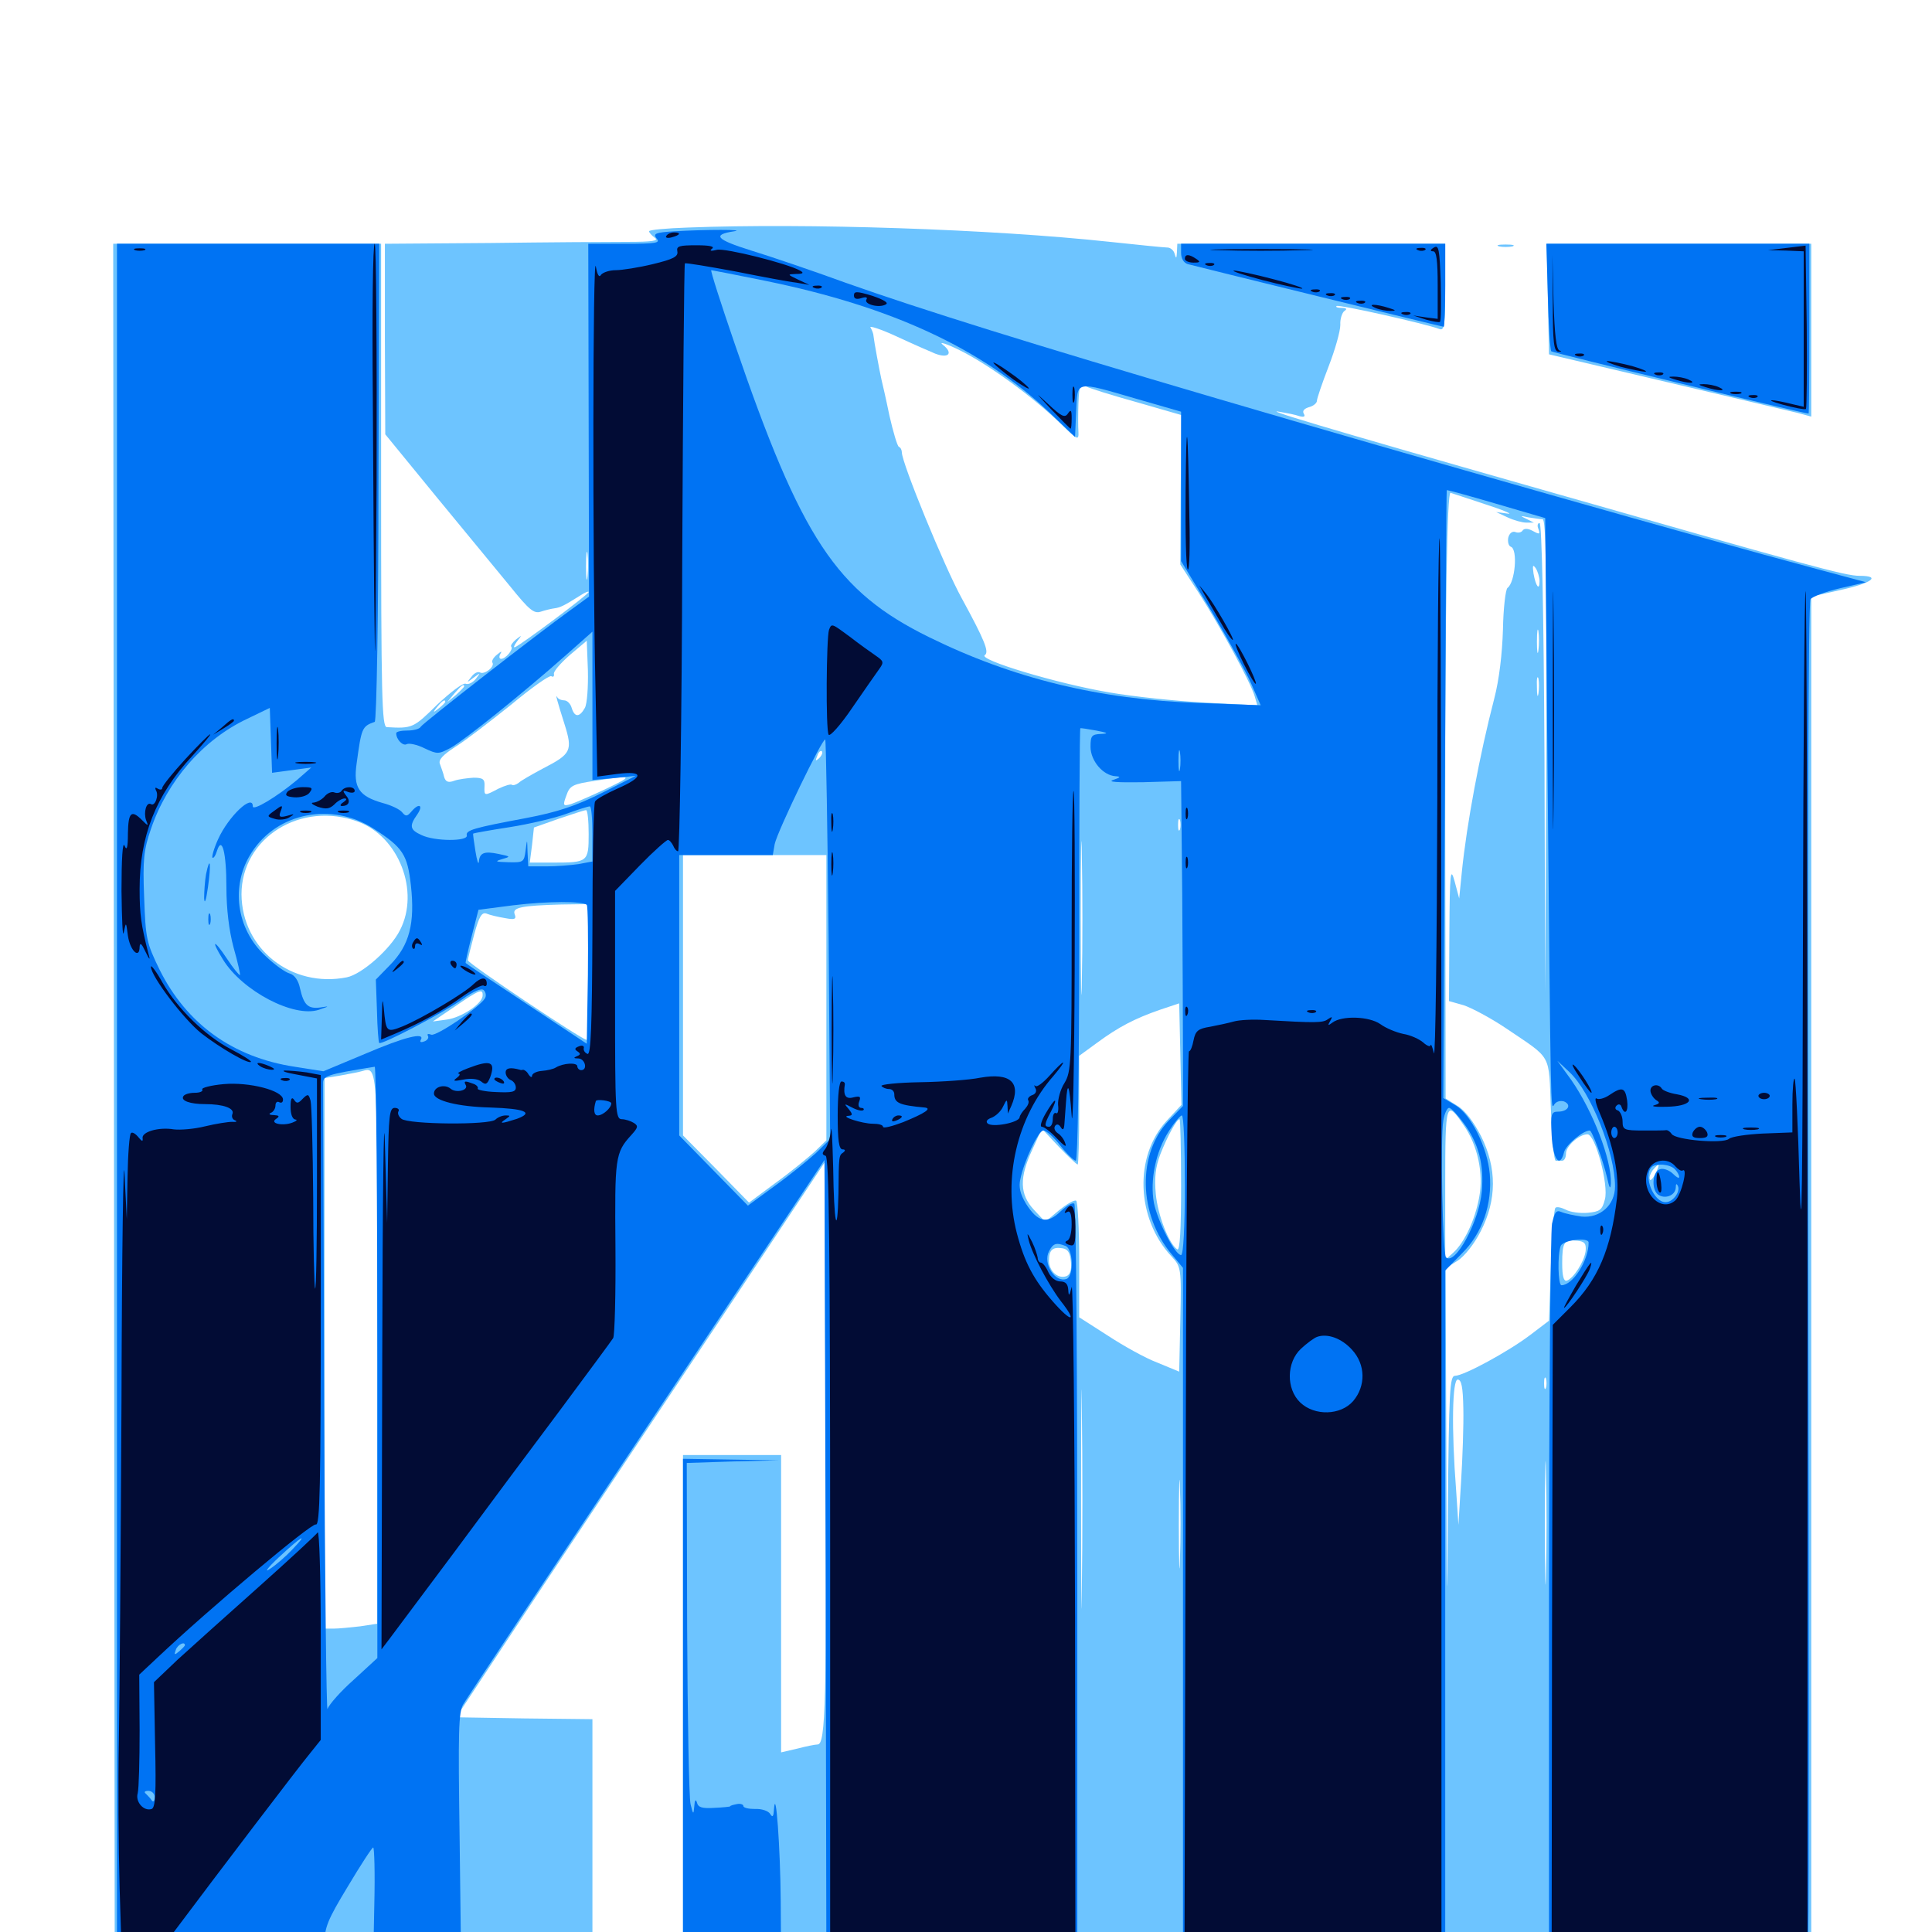 <svg xmlns="http://www.w3.org/2000/svg" viewBox="0 -1000 1000 1000">
	<path fill="#6dc4ff" d="M356.055 -882.227C344.922 -881.836 335.938 -881.055 335.938 -880.273C335.938 -879.688 337.305 -878.125 338.867 -876.953C341.211 -875.391 337.891 -874.805 324.805 -874.805C315.234 -874.805 283.203 -874.609 253.516 -874.219L199.219 -873.828V-824.609L199.414 -775.195L225.781 -742.969C240.43 -725.195 257.617 -704.297 264.062 -696.484C273.828 -684.375 276.367 -682.227 279.883 -683.398C282.227 -684.18 285.547 -684.961 287.109 -685.156C290.039 -685.547 291.992 -686.523 300.391 -691.797C302.734 -693.359 304.688 -694.141 304.688 -693.555C304.688 -692.383 269.922 -666.406 266.602 -665.039C265.625 -664.648 266.016 -665.82 267.578 -667.969C270.312 -671.484 270.312 -671.484 266.992 -668.945C265.234 -667.383 264.062 -665.82 264.648 -665.234C265.82 -663.867 261.719 -658.984 259.375 -658.984C258.398 -658.984 258.203 -660.156 258.984 -661.523C259.961 -663.086 259.57 -663.086 257.227 -661.133C255.469 -659.766 254.297 -657.812 254.883 -657.031C256.25 -654.883 250.586 -650.586 248.438 -651.953C247.266 -652.539 245.312 -651.562 243.945 -649.609C241.406 -646.484 241.406 -646.484 245.117 -649.219C248.828 -651.953 248.828 -651.953 246.289 -648.633C244.727 -646.68 242.383 -645.508 241.016 -646.094C239.648 -646.68 233.008 -641.602 226.172 -635.156C214.062 -623.242 213.477 -622.852 200.195 -623.633C197.656 -623.828 197.266 -639.062 197.266 -748.828V-873.828H127.93H58.594L58.984 -428.516L59.375 16.797H183.008H306.641V-46.68V-110.156L271.289 -110.547L236.133 -111.133L280.664 -178.516C305.273 -215.625 348.242 -280.273 376.172 -322.07L426.758 -398.242L427.344 -259.57C427.93 -118.555 427.344 -97.266 423.242 -97.07C421.875 -97.07 417.188 -96.094 412.695 -94.922L404.297 -92.969V-169.922V-246.875H378.906H353.516V-115.039V16.797L645.508 16.602L937.5 16.406V-337.5V-691.211L953.125 -694.727C968.945 -698.242 973.828 -701.953 962.5 -701.953C955.078 -701.953 937.305 -706.836 792.969 -748.047C683.984 -779.102 650.977 -789.062 663.086 -786.719C666.406 -786.133 670.508 -785.352 672.656 -784.57C675 -783.984 675.781 -784.375 674.805 -785.938C674.023 -787.305 675 -788.477 677.539 -789.258C679.883 -789.844 681.641 -791.406 681.641 -792.578C681.641 -793.75 684.375 -801.758 687.695 -810.352C691.016 -818.945 693.75 -828.516 693.75 -831.836C693.555 -834.961 694.727 -838.281 695.898 -839.062C697.461 -840.039 696.875 -840.625 694.531 -840.625C692.383 -840.625 691.211 -841.016 691.797 -841.602C692.773 -842.578 737.891 -832.422 745.117 -829.688C747.656 -828.711 748.047 -831.836 748.047 -851.172V-873.828H678.711H609.375L609.18 -869.531C608.984 -866.211 608.789 -865.82 608.008 -868.555C607.617 -870.312 605.859 -871.875 604.297 -871.875C602.734 -871.875 589.258 -873.242 574.609 -874.805C513.086 -881.445 417.383 -884.57 356.055 -882.227ZM673.242 -847.266C674.023 -847.852 672.852 -848.438 670.703 -848.242C668.555 -848.242 667.969 -847.656 669.531 -847.07C670.898 -846.484 672.656 -846.68 673.242 -847.266ZM681.055 -845.312C681.836 -845.898 680.664 -846.484 678.516 -846.289C676.367 -846.289 675.781 -845.703 677.344 -845.117C678.711 -844.531 680.469 -844.727 681.055 -845.312ZM688.867 -843.359C689.648 -843.945 688.477 -844.531 686.328 -844.336C684.18 -844.336 683.594 -843.75 685.156 -843.164C686.523 -842.578 688.281 -842.773 688.867 -843.359ZM483.984 -816.992C491.016 -814.258 493.555 -817.188 488.086 -821.484C485.547 -823.438 489.648 -822.266 497.07 -818.555C511.914 -811.133 534.57 -794.727 549.219 -780.469C557.617 -772.266 558.398 -771.875 558.203 -776.367C558.008 -778.906 558.008 -785.742 558.203 -791.406C558.594 -800.586 558.984 -801.562 562.109 -800C563.867 -799.023 575.781 -795.312 588.477 -791.797L611.523 -785.156L611.133 -746.484L610.938 -707.812L620.703 -692.773C631.836 -675.391 647.461 -646.484 649.414 -639.648L650.781 -634.961L623.828 -636.328C608.789 -637.109 586.523 -639.453 574.219 -641.602C547.461 -646.094 505.859 -658.594 509.766 -660.938C512.109 -662.5 509.57 -668.75 497.852 -690.234C488.867 -706.445 466.797 -760.352 466.797 -765.82C466.797 -766.992 466.211 -768.359 465.234 -768.75C464.453 -769.141 462.305 -776.367 460.352 -784.961C458.594 -793.555 456.641 -801.953 456.25 -803.516C455.273 -807.812 452.344 -823.633 452.148 -825.977C452.148 -827.148 451.367 -829.102 450.586 -830.469C449.609 -831.641 455.859 -829.688 464.258 -825.781C472.656 -821.875 481.641 -817.969 483.984 -816.992ZM768.555 -739.062C778.32 -735.938 783.594 -733.594 780.273 -734.18L774.414 -734.961L780.273 -732.227C783.594 -730.664 787.891 -729.492 790.039 -729.492H793.945L790.039 -731.445C786.719 -733.008 786.719 -733.203 791.016 -732.227C793.75 -731.836 797.07 -731.25 798.438 -731.25C800.195 -731.25 800.586 -705.664 800.391 -608.789L799.805 -486.133L799.414 -607.812C799.023 -683.789 798.047 -729.297 796.875 -729.297C795.898 -729.297 795.508 -727.93 796.289 -726.172C797.266 -723.438 796.875 -723.242 793.359 -725.195C790.82 -726.562 788.867 -726.562 788.086 -725.391C787.5 -724.414 785.742 -724.023 784.375 -724.609C782.812 -725.195 781.25 -724.023 780.664 -721.68C780.273 -719.531 780.859 -717.383 782.031 -716.992C785.742 -715.625 784.18 -698.438 780.273 -695.703C779.297 -694.922 778.125 -685.352 777.93 -674.219C777.539 -661.523 775.977 -648.242 773.438 -638.477C765.82 -609.18 759.18 -573.633 756.641 -548.633L755.273 -534.961L752.93 -543.75C750.781 -551.562 750.391 -548.828 750.195 -517.188L750 -481.836L757.617 -479.688C761.719 -478.32 771.68 -473.047 779.492 -467.773C803.711 -451.367 801.562 -455.273 802.734 -425.586C803.32 -410.938 804.297 -399.219 805.273 -399.219H808.594C809.766 -399.219 810.547 -400.977 810.547 -402.93C810.547 -406.836 817.383 -412.891 821.68 -412.891C825.781 -412.891 832.812 -386.328 830.664 -379.102C829.297 -373.633 827.93 -372.852 821.875 -372.266C817.773 -371.875 812.695 -372.656 810.547 -373.828C808.203 -375 805.664 -375.586 805.078 -374.805C804.297 -374.023 803.32 -360.742 802.734 -344.922L801.758 -316.406L791.992 -308.984C780.664 -300.391 757.617 -287.891 753.125 -287.891C750.391 -287.891 750 -280.469 749.414 -219.141C749.023 -159.961 748.828 -163.867 748.633 -246.875L748.242 -343.555L754.492 -347.461C758.008 -349.805 763.086 -356.055 766.406 -362.695C774.805 -378.906 774.805 -395.508 766.602 -411.914C762.891 -419.141 758.398 -425.195 754.492 -427.539L748.242 -431.445L748.047 -573.242C748.047 -688.672 749.023 -745.117 750.781 -744.922C750.977 -744.922 758.984 -742.188 768.555 -739.062ZM304.102 -701.562C303.711 -698.047 303.32 -700.391 303.32 -706.836C303.32 -713.281 303.711 -716.211 304.102 -713.281C304.492 -710.352 304.492 -705.078 304.102 -701.562ZM796.875 -699.219C796.875 -693.945 794.922 -696.484 793.75 -703.125C793.164 -707.422 793.359 -708.008 794.922 -705.859C795.898 -704.297 796.875 -701.172 796.875 -699.219ZM796.289 -663.477C795.898 -660.352 795.508 -662.5 795.508 -667.773C795.508 -673.242 795.898 -675.586 796.289 -673.242C796.68 -670.703 796.68 -666.406 796.289 -663.477ZM302.734 -633.594C300 -628.711 297.461 -628.516 295.898 -633.594C295.312 -635.742 293.555 -637.5 291.992 -637.5C290.625 -637.5 289.062 -638.086 288.477 -639.062C287.305 -641.211 288.281 -637.5 292.188 -625.195C296.484 -611.523 295.703 -609.766 281.25 -602.344C275.391 -599.219 269.531 -595.898 268.359 -594.727C266.992 -593.75 265.625 -593.359 265.039 -593.75C264.453 -594.336 261.328 -593.359 258.008 -591.797C250.586 -587.891 250.586 -587.891 250.781 -593.164C250.977 -596.68 250 -597.461 245.117 -597.461C241.992 -597.266 237.305 -596.68 235.156 -595.898C232.031 -594.727 230.664 -595.312 229.883 -597.852C229.492 -599.805 228.32 -602.734 227.734 -604.492C226.758 -606.641 229.102 -609.18 235.742 -613.477C240.82 -616.602 253.711 -626.562 264.453 -635.156C275 -643.945 284.375 -650.586 285.352 -650C286.328 -649.414 286.914 -649.805 286.719 -651.172C286.328 -652.344 290.039 -656.641 294.922 -660.938L303.711 -668.359L304.297 -652.93C304.492 -644.531 303.906 -635.742 302.734 -633.594ZM796.289 -641.016C795.898 -638.477 795.508 -640.039 795.508 -644.336C795.312 -648.633 795.703 -650.586 796.289 -648.828C796.68 -646.875 796.68 -643.359 796.289 -641.016ZM240.234 -644.727C240.234 -644.336 238.281 -642.383 235.938 -640.234L231.445 -636.523L235.156 -641.016C238.672 -645.117 240.234 -646.289 240.234 -644.727ZM230.469 -636.719C230.469 -636.328 228.906 -634.766 227.148 -633.398C224.023 -630.859 223.828 -631.055 226.367 -634.18C228.906 -637.305 230.469 -638.281 230.469 -636.719ZM424.023 -607.617C422.07 -605.859 421.875 -606.055 423.047 -608.789C423.633 -610.742 424.805 -611.719 425.391 -611.133C425.977 -610.547 425.391 -608.984 424.023 -607.617ZM313.477 -591.602C306.055 -588.086 297.852 -584.57 295.508 -583.789C291.406 -582.617 291.211 -583.008 293.164 -588.281C294.922 -593.359 296.289 -594.141 308.203 -595.898C327.93 -598.828 328.125 -598.633 313.477 -591.602ZM559.961 -492.383C559.766 -475 559.375 -489.844 559.375 -525.195C559.375 -560.742 559.766 -574.805 559.961 -556.836C560.352 -538.672 560.352 -509.766 559.961 -492.383ZM304.688 -568.359C304.688 -553.906 304.297 -553.516 286.328 -553.516H274.219L275.391 -562.695L276.367 -571.68L289.062 -576.172C296.094 -578.516 302.344 -580.664 303.32 -580.664C304.102 -580.859 304.688 -575.195 304.688 -568.359ZM185.547 -574.609C206.445 -566.797 217.383 -538.672 207.031 -518.555C202.148 -508.789 187.305 -495.703 179.492 -494.141C150.977 -488.477 125.195 -508.789 125 -537.109C125 -566.406 155.859 -585.742 185.547 -574.609ZM610.742 -570.703C610.156 -569.336 609.766 -570.312 609.766 -573.047C609.766 -575.781 610.156 -576.758 610.742 -575.586C611.133 -574.219 611.133 -571.875 610.742 -570.703ZM427.734 -483.594V-409.766L421.484 -403.711C417.969 -400.586 408.984 -393.164 401.367 -387.695L387.695 -377.539L370.703 -394.922L353.516 -412.305V-484.961V-557.422H390.625H427.734ZM304.688 -496.875C304.688 -477.539 304.297 -461.719 303.711 -461.719C301.367 -461.719 242.188 -501.367 242.188 -502.93C242.188 -503.906 243.75 -509.961 245.508 -516.602C248.047 -525.781 249.414 -527.93 251.758 -527.148C253.516 -526.367 257.812 -525.391 261.328 -524.805C266.406 -523.828 267.383 -524.219 266.406 -526.758C265.039 -530.273 269.727 -531.25 290.625 -531.836L304.688 -532.031ZM249.805 -484.766C249.805 -480.469 238.672 -473.242 231.25 -472.266L224.023 -471.289L235.547 -479.102C248.047 -487.695 250 -488.477 249.805 -484.766ZM603.906 -419.922C586.914 -401.562 588.086 -369.336 606.25 -349.805C611.328 -344.336 611.523 -343.945 610.938 -317.188L610.352 -290.039L599.023 -294.727C592.773 -297.07 581.25 -303.516 573.242 -308.789L558.594 -318.164V-347.852C558.594 -364.062 557.812 -377.93 557.031 -378.516C556.055 -379.102 552.148 -376.758 548.242 -373.633L541.016 -367.578L535.156 -373.828C527.734 -381.836 527.539 -390.43 534.375 -405.078L539.258 -415.82L548.047 -406.445C552.93 -401.367 557.227 -397.266 557.812 -397.266C558.203 -397.266 558.594 -409.961 558.594 -425.391V-453.516L567.969 -460.352C579.102 -468.555 587.5 -472.852 600.391 -477.344L610.352 -480.664L610.938 -454.297L611.523 -428.125ZM195.312 -302.734V-159.57L186.328 -158.203C181.25 -157.617 175.195 -157.031 172.656 -157.031H167.969V-299.609V-441.992L175.391 -443.164C179.297 -443.945 183.984 -444.727 185.547 -445.117C196.094 -447.266 195.312 -459.18 195.312 -302.734ZM810.547 -426.367C810.547 -427.539 809.766 -428.906 808.594 -429.492C807.617 -430.078 806.641 -429.297 806.641 -427.734C806.641 -425.977 807.617 -424.609 808.594 -424.609C809.766 -424.609 810.547 -425.391 810.547 -426.367ZM757.617 -417.578C764.844 -407.227 767.969 -392.578 765.625 -380.273C763.477 -368.555 758.008 -356.836 752.148 -351.562L748.047 -347.852V-387.109C748.047 -429.688 748.438 -431.055 757.617 -417.578ZM611.328 -386.328C611.328 -363.672 610.742 -352.539 609.375 -353.32C605.078 -356.055 599.219 -371.094 598.242 -382.031C597.461 -390.234 598.047 -395.898 600.586 -402.539C604.102 -411.523 608.984 -420.703 610.547 -420.703C610.938 -420.703 611.328 -405.273 611.328 -386.328ZM856.836 -392.383C855.469 -389.844 854.102 -388.477 853.906 -389.648C853.516 -390.625 854.297 -392.773 855.469 -394.336C858.984 -398.438 859.375 -397.852 856.836 -392.383ZM820.703 -352.344C819.922 -346.875 814.453 -338.281 810.938 -337.109C809.375 -336.719 808.594 -339.453 808.594 -346.094C808.594 -357.031 809.57 -358.594 816.406 -357.812C820.312 -357.422 821.094 -356.25 820.703 -352.344ZM554.297 -346.875C554.688 -342.578 553.906 -340.234 551.953 -339.453C547.656 -337.891 542.969 -341.992 542.969 -347.461C542.969 -352.93 544.727 -354.688 549.805 -353.906C552.734 -353.516 553.906 -351.562 554.297 -346.875ZM559.961 -177.93C559.766 -152.93 559.57 -174.023 559.57 -224.414C559.57 -275 559.766 -295.312 559.961 -269.727C560.352 -244.141 560.352 -202.734 559.961 -177.93ZM800.195 -281.641C799.609 -280.273 799.219 -281.25 799.219 -283.984C799.219 -286.719 799.609 -287.695 800.195 -286.523C800.586 -285.156 800.586 -282.812 800.195 -281.641ZM757.422 -270.898C757.617 -262.5 757.031 -245.508 756.25 -233.203L754.883 -210.742L753.711 -228.32C751.172 -260.938 751.758 -285.938 754.492 -285.938C756.445 -285.938 757.227 -282.031 757.422 -270.898ZM800.195 -185.938C800 -171.68 799.609 -183.203 799.609 -211.719C799.609 -240.234 800 -251.758 800.195 -237.695C800.586 -223.438 800.586 -200 800.195 -185.938ZM610.742 -192.773C610.547 -182.227 610.156 -190.43 610.156 -210.742C610.156 -231.25 610.547 -239.844 610.742 -229.883C611.133 -219.922 611.133 -203.32 610.742 -192.773ZM775.977 -872.461C774.023 -873.047 775.586 -873.438 779.297 -873.438C783.008 -873.438 784.57 -873.047 782.812 -872.461C780.859 -872.07 777.734 -872.07 775.977 -872.461ZM801.172 -845.312L801.758 -816.602L862.305 -802.344C895.703 -794.531 926.172 -787.305 930.273 -786.328L937.5 -784.375V-829.102V-873.828H869.141H800.586Z"/>
	<path fill="#0073f3" d="M349.023 -880.273C339.258 -879.688 337.891 -879.102 339.844 -876.562C341.992 -874.219 339.648 -873.828 323.438 -873.828H304.492L304.688 -782.617L304.883 -691.211L295.508 -684.375C278.125 -671.875 218.945 -625.781 217.773 -623.828C217.188 -622.656 214.062 -621.875 210.742 -621.875C207.617 -621.875 205.078 -621.289 205.078 -620.508C205.078 -617.188 208.594 -613.672 210.547 -614.844C211.719 -615.43 215.82 -614.648 219.727 -612.695C226.367 -609.57 226.953 -609.57 233.203 -612.891C240.039 -616.602 270.508 -641.016 292.969 -660.938L306.641 -673.047V-634.57V-596.289L317.969 -597.266L329.102 -598.438L311.328 -589.453C297.852 -582.812 288.672 -579.688 272.266 -576.562C245.117 -571.484 241.016 -570.312 241.602 -567.578C242.383 -564.453 225 -564.453 218.164 -567.773C212.109 -570.508 211.719 -572.461 216.016 -578.516C219.336 -583.398 216.797 -584.57 212.891 -579.883C210.742 -577.344 209.961 -577.344 208.203 -579.492C207.031 -581.055 202.539 -583.203 198.047 -584.375C185.742 -587.891 182.812 -592.383 184.57 -604.688C187.109 -623.242 187.305 -624.023 193.945 -626.367C194.922 -626.562 195.898 -682.422 195.898 -750.391L196.289 -873.828H128.516H60.547V-428.711V16.406L114.258 16.211L167.969 15.82V6.055C167.969 -2.344 169.531 -6.25 180.078 -23.633C186.719 -34.766 192.578 -43.75 193.164 -43.75C193.75 -43.75 194.141 -30.664 193.75 -14.453L193.164 14.844H216.016H238.672L237.891 -49.219C237.109 -103.906 237.305 -113.867 239.844 -117.969C241.406 -120.703 284.18 -185.156 334.766 -261.328L426.758 -399.609L427.344 -191.406L427.734 16.797L492.773 16.406L557.617 15.82V-179.883C557.617 -287.5 557.031 -376.172 556.055 -376.953C555.273 -377.734 552.148 -375.977 549.023 -373.047C541.992 -366.211 537.109 -367.383 531.055 -376.953C528.125 -381.836 527.148 -385.547 528.125 -389.648C530.078 -399.219 537.5 -414.844 540.039 -414.844C541.602 -414.844 545.508 -411.328 548.828 -407.031C552.148 -402.734 555.859 -399.219 556.836 -399.219C557.812 -399.219 558.594 -446.68 558.594 -510.938C558.594 -572.266 558.789 -622.656 559.18 -623.047C559.375 -623.242 563.086 -622.656 567.383 -621.875C573.438 -620.703 574.023 -620.312 569.922 -620.117C565.039 -619.922 564.453 -619.141 564.453 -613.477C564.453 -606.25 570.898 -598.633 577.344 -598.242C580.273 -598.047 580.078 -597.656 576.172 -596.289C573.047 -595.312 578.125 -594.922 591.406 -595.117L611.328 -595.703L611.914 -537.891C612.109 -506.25 612.305 -468.359 612.305 -453.906V-427.539L605.273 -420.312C588.477 -403.125 589.062 -371.289 606.641 -350.586L612.305 -343.75V-164.062V15.82L680.273 16.406L748.047 16.797V-162.695V-342.383L756.641 -351.172C767.188 -361.523 772.461 -376.562 771.094 -392.383C769.922 -406.055 761.328 -423.242 753.32 -427.93L747.07 -431.641L747.852 -588.867C748.242 -675.195 748.633 -746.094 748.828 -746.289C749.023 -746.484 760.547 -743.359 774.414 -739.258L799.805 -731.836L800.977 -603.125C802.734 -421.484 802.539 -425.195 804.492 -428.32C805.469 -429.883 807.617 -430.469 809.57 -429.883C813.672 -428.125 811.523 -424.609 806.445 -424.609C802.93 -424.609 802.539 -423.438 803.125 -412.5C803.711 -400 807.422 -394.922 809.57 -403.711C810.547 -407.422 819.336 -414.844 822.852 -414.844C824.023 -414.844 829.688 -399.609 831.836 -390.43C833.008 -384.961 833.594 -383.984 833.789 -387.5C834.18 -399.805 824.414 -425 813.281 -441.016L806.055 -450.977L812.305 -445.117C823.438 -434.766 835.938 -403.32 835.938 -385.938C835.938 -376.172 828.125 -369.336 818.555 -370.312C814.648 -370.898 809.961 -371.875 808.203 -372.656C805.469 -373.828 804.688 -372.656 803.32 -366.602C802.539 -362.5 801.758 -274.805 801.758 -171.68V15.82L868.555 16.406L935.352 16.797L935.938 -0.195C936.328 -9.766 936.328 -168.164 935.938 -352.344C935.547 -553.32 935.938 -688.281 937.109 -689.844C938.086 -691.211 944.922 -693.75 952.344 -695.508L965.82 -698.633L937.5 -706.25C883.984 -720.508 730.664 -764.062 629.883 -793.75C536.133 -821.289 475.977 -840.039 437.5 -853.711C420.898 -859.766 399.023 -867.188 388.867 -870.312C370.703 -875.977 368.359 -878.516 379.883 -880.273C386.914 -881.25 365.039 -881.25 349.023 -880.273ZM396.875 -854.492C461.523 -841.211 508.008 -819.727 543.164 -786.523L556.445 -773.828L557.031 -787.305C557.812 -803.125 556.055 -802.93 588.281 -793.555L611.328 -786.914V-748.242V-709.57L626.953 -683.789C635.352 -669.531 644.727 -652.734 647.461 -646.484L652.539 -634.961L620.703 -636.133C568.945 -637.891 524.219 -648.828 480.664 -670.312C432.812 -693.945 414.844 -720.898 380.078 -822.656C373.047 -843.164 367.578 -860.156 368.164 -860.156C368.555 -860.156 381.445 -857.617 396.875 -854.492ZM150.977 -601.367L161.133 -602.734L153.516 -596.094C143.164 -587.5 130.859 -580.078 130.859 -582.617C130.859 -589.453 118.164 -577.344 112.891 -565.625C110.742 -560.938 109.57 -556.641 109.961 -556.055C110.547 -555.664 111.523 -557.031 112.305 -559.57C114.844 -567.578 117.188 -558.984 117.188 -540.82C117.188 -529.492 118.555 -518.359 120.898 -509.57C123.047 -502.148 124.414 -495.703 124.219 -495.312C123.828 -495.117 120.703 -498.828 117.383 -503.906C110.547 -514.258 108.984 -513.672 115.43 -503.32C125.391 -487.109 152.148 -473.047 165.039 -477.344C170.703 -479.297 170.703 -479.297 165.625 -478.516C159.375 -477.734 157.227 -479.883 155.273 -488.477C154.492 -492.383 152.539 -495.312 150 -496.094C147.656 -496.68 141.992 -500.781 137.305 -505.273C122.266 -519.141 119.141 -541.797 130.273 -558.789C143.555 -579.492 171.875 -584.961 193.359 -571.094C208.594 -561.328 210.938 -557.617 212.695 -541.602C214.844 -522.07 211.914 -510.742 201.953 -500.586L194.531 -492.969L195.117 -476.758C195.312 -467.969 195.898 -460.547 196.289 -460.156C197.461 -458.984 229.492 -475.781 239.062 -482.617C245.312 -487.109 249.219 -488.672 250.391 -487.5C251.562 -486.328 251.758 -484.375 250.977 -483.203C248.047 -478.516 225.781 -463.477 223.242 -464.453C221.68 -465.039 220.898 -464.844 221.484 -463.867C222.07 -462.891 221.289 -461.523 219.531 -460.938C217.969 -460.352 217.188 -460.547 217.773 -461.719C220.312 -466.016 209.375 -463.281 188.867 -454.492L167.383 -445.508L152.539 -447.852C120.508 -452.734 96.68 -469.922 82.617 -498.047C75.781 -512.109 75.391 -514.062 74.609 -535.547C73.828 -555.078 74.414 -560.156 78.125 -570.898C86.523 -595.703 105.078 -617.188 127.93 -627.93L139.648 -633.594L140.234 -616.797L140.82 -600ZM428.906 -513.281L429.688 -410.352L422.266 -403.125C418.164 -399.414 408.594 -391.602 400.977 -386.133L387.109 -375.977L369.336 -394.141L351.562 -412.305V-484.961V-557.422H375.781H400L400.977 -563.086C402.344 -569.727 425.977 -618.555 427.148 -617.188C427.539 -616.797 428.32 -569.922 428.906 -513.281ZM610.742 -601.953C610.352 -599.414 609.961 -601.367 609.961 -606.25C609.961 -611.133 610.352 -613.086 610.742 -610.742C611.133 -608.203 611.133 -604.297 610.742 -601.953ZM181.641 -596.484C181.641 -597.656 179.688 -598.438 177.344 -598.438C173.633 -598.438 173.438 -598.047 175.781 -596.484C179.492 -593.945 181.641 -593.945 181.641 -596.484ZM306.641 -568.359V-554.102L299.414 -552.734C295.312 -552.148 287.891 -551.562 282.812 -551.562H273.438L273.047 -558.984C272.852 -566.016 272.852 -566.016 272.07 -559.961C271.289 -553.711 270.898 -553.516 263.086 -553.711C256.445 -553.906 255.859 -554.102 259.766 -555.273C264.453 -556.641 264.453 -556.641 258.008 -558.008C250.586 -559.57 248.242 -558.594 247.852 -553.906C247.656 -552.148 246.875 -554.492 246.094 -559.375C245.312 -564.258 244.727 -568.359 244.922 -568.555C245.117 -568.75 253.711 -570.312 263.867 -571.875C273.828 -573.438 287.109 -576.562 292.969 -578.711C298.828 -580.859 304.297 -582.617 305.273 -582.617C306.055 -582.812 306.641 -576.367 306.641 -568.359ZM303.711 -531.641C304.297 -531.055 304.492 -514.648 304.297 -495.312L303.711 -459.766L272.461 -480.469C255.273 -491.797 241.016 -501.367 241.016 -501.562C240.82 -501.562 242.188 -508.008 244.141 -515.43L247.656 -529.102L265.82 -531.445C283.398 -533.594 301.758 -533.594 303.711 -531.641ZM195.312 -294.922V-141.797L183.203 -130.664C176.367 -124.609 170.312 -117.773 169.531 -115.43C168.945 -113.086 168.164 -183.789 167.773 -272.852C167.578 -361.719 167.188 -436.328 167.188 -438.672C166.992 -443.164 168.359 -443.75 193.945 -447.852C194.727 -447.852 195.312 -379.102 195.312 -294.922ZM757.812 -418.359C765.43 -408.008 768.164 -397.07 766.992 -383.398C765.625 -367.773 753.125 -344.727 748.438 -349.219C746.68 -351.172 745.508 -411.523 747.07 -420.117C747.656 -423.633 749.023 -426.562 750 -426.562C751.172 -426.562 754.492 -422.852 757.812 -418.359ZM613.281 -386.523C613.281 -364.844 612.5 -350.391 611.328 -350.391C608.203 -350.391 599.219 -367.773 597.266 -377.344C595.117 -389.258 598.242 -404.102 605.078 -414.648C607.812 -418.945 610.938 -422.656 611.719 -422.656C612.695 -422.656 613.281 -406.445 613.281 -386.523ZM866.797 -394.922C868.164 -393.555 869.141 -391.797 869.141 -390.82C869.141 -389.844 867.773 -390.625 866.016 -392.383C864.258 -394.141 861.328 -395.312 859.57 -394.922C855.469 -394.141 854.492 -384.961 858.008 -381.836C861.523 -379.102 867.188 -381.055 867.383 -385.352C867.383 -387.305 867.773 -387.695 868.555 -385.938C869.727 -383.008 865.82 -377.734 862.109 -377.734C855.859 -377.734 850.391 -391.406 854.883 -395.898C857.031 -398.047 864.258 -397.461 866.797 -394.922ZM822.266 -356.836C822.266 -347.461 814.062 -334.766 808.203 -334.766C806.445 -334.766 806.055 -350.586 807.812 -355.078C808.984 -358.203 822.266 -359.766 822.266 -356.836ZM551.562 -355.078C555.469 -353.516 555.859 -339.648 552.148 -338.086C546.094 -335.742 539.648 -346.094 542.969 -352.344C545.117 -356.445 546.68 -357.031 551.562 -355.078ZM151.172 -197.852C148.047 -194.531 142.969 -190.039 139.648 -187.891C136.523 -185.742 138.477 -188.477 144.336 -193.945C156.25 -205.078 160.156 -207.227 151.172 -197.852ZM95.703 -148.438C95.703 -148.047 94.336 -146.68 92.773 -145.312C90.234 -143.164 90.039 -143.359 91.016 -146.094C91.992 -148.828 95.703 -150.586 95.703 -148.438ZM80.078 -69.727C80.078 -67.773 79.297 -66.992 78.516 -68.164C77.734 -69.336 76.367 -70.703 75.391 -71.68C74.414 -72.461 75 -73.047 76.758 -73.047C78.711 -73.047 80.078 -71.484 80.078 -69.727ZM106.641 -547.461C106.055 -544.141 105.664 -538.477 105.664 -535.156C105.859 -531.641 106.641 -533.789 107.617 -540.625C109.375 -552.93 108.789 -557.812 106.641 -547.461ZM107.812 -524.219C107.812 -521.484 108.203 -520.508 108.789 -521.875C109.18 -523.047 109.18 -525.391 108.789 -526.758C108.203 -527.93 107.812 -526.953 107.812 -524.219ZM611.328 -869.141C611.328 -866.211 612.695 -863.867 614.844 -863.281C618.945 -862.109 746.484 -830.859 747.266 -830.859C747.656 -830.859 748.047 -840.625 748.047 -852.344V-873.828H679.688H611.328ZM801.172 -846.68C801.562 -831.641 802.344 -818.945 802.93 -818.164C803.906 -817.383 933.398 -785.938 936.133 -785.938C936.328 -785.938 936.523 -805.664 936.523 -829.883V-873.828H868.555H800.391ZM353.516 -115.039V14.844H378.906H404.297L404.102 -16.016C403.906 -42.969 401.562 -76.562 400.586 -63.281C400.391 -59.57 399.805 -59.18 398.633 -61.133C397.656 -62.695 394.141 -63.867 390.82 -63.672C387.5 -63.672 384.766 -64.258 384.766 -65.234C384.766 -66.016 383.203 -66.602 381.445 -66.211C379.492 -65.82 377.93 -65.43 377.93 -65.039C377.93 -64.844 374.219 -64.453 369.727 -64.258C363.477 -63.867 361.328 -64.453 360.742 -66.992C360.156 -68.945 359.57 -68.359 359.375 -65.234C358.984 -60.547 358.789 -60.547 357.422 -66.211C356.641 -69.531 355.859 -110.547 355.664 -157.422L355.469 -242.773L379.492 -243.555L403.32 -244.141L378.516 -244.531L353.516 -244.922ZM302.93 8.203C302.93 10.352 303.516 10.938 304.102 9.375C304.688 8.008 304.492 6.25 303.906 5.664C303.32 4.883 302.734 6.055 302.93 8.203ZM256.445 14.258C247.07 14.062 254.297 13.672 272.461 13.672C290.82 13.672 298.438 14.062 289.648 14.258C280.859 14.648 265.82 14.648 256.445 14.258Z"/>
	<path fill="#020c35" d="M344.922 -877.93C344.141 -876.953 345.508 -876.562 347.656 -877.148C352.148 -878.32 352.734 -879.688 348.828 -879.688C347.266 -879.688 345.508 -878.906 344.922 -877.93ZM192.969 -794.336C193.164 -750.391 193.555 -694.922 193.945 -670.703C194.141 -646.484 194.531 -682.422 194.922 -750.391C195.117 -818.164 194.727 -873.828 193.945 -873.828C192.969 -873.828 192.578 -838.086 192.969 -794.336ZM350.586 -869.922C351.172 -867.188 348.438 -865.82 337.891 -863.281C330.664 -861.523 321.875 -860.156 318.75 -860.156C315.43 -860.156 312.109 -858.984 311.133 -857.812C310.156 -856.055 309.18 -857.617 308.398 -862.109C306.836 -870.117 306.641 -711.523 308.203 -644.727L309.18 -598.047L319.531 -599.414C333.398 -601.172 333.398 -597.852 319.531 -591.797C313.867 -589.258 308.594 -586.328 308.008 -585.156C307.227 -584.18 306.641 -554.102 306.641 -518.555C306.445 -468.945 305.859 -453.906 304.102 -454.492C302.734 -455.078 301.953 -456.25 302.148 -457.422C302.539 -458.594 301.367 -459.18 299.609 -458.398C297.461 -457.617 297.266 -456.836 298.828 -455.859C300.586 -454.688 300.586 -454.102 298.633 -453.32C296.68 -452.539 296.875 -452.148 299.414 -452.148C302.93 -451.953 304.297 -446.094 300.781 -446.094C299.805 -446.094 298.828 -447.07 298.828 -448.047C298.828 -450.195 291.602 -449.805 287.695 -447.461C286.523 -446.68 283.203 -445.898 280.469 -445.703C277.734 -445.508 275.391 -444.336 275.391 -443.164C275.391 -442.188 274.609 -442.383 273.633 -443.75C272.852 -445.312 271.484 -446.289 270.703 -446.289C270.117 -446.094 269.336 -446.094 269.141 -446.289C264.258 -447.656 261.719 -447.266 261.719 -444.922C261.719 -443.359 262.891 -441.602 264.258 -441.016C265.82 -440.43 266.992 -438.672 266.992 -437.109C266.992 -434.766 264.844 -434.375 256.641 -434.766C250.977 -434.961 246.875 -435.938 247.266 -436.523C247.656 -437.305 246.68 -438.477 244.922 -439.062C240.82 -440.625 239.844 -440.625 241.016 -438.477C242.773 -435.742 236.133 -433.984 233.203 -436.523C230.078 -439.062 224.609 -437.5 224.609 -433.984C224.609 -430.273 237.305 -427.148 253.711 -426.758C271.68 -426.172 276.562 -424.219 267.578 -420.898C259.766 -418.359 257.812 -418.164 261.719 -420.703C264.258 -422.461 264.258 -422.656 261.719 -422.656C259.961 -422.656 257.617 -421.68 256.445 -420.508C253.516 -417.578 211.328 -417.969 207.812 -420.898C206.25 -422.07 205.664 -423.828 206.25 -424.805C206.836 -425.781 205.859 -426.562 204.297 -426.562C201.562 -426.562 201.172 -422.266 200.781 -396.875L200.391 -366.992L199.219 -408.008C198.633 -430.664 198.047 -380.859 197.852 -297.656L197.461 -146.289L201.758 -151.953C204.102 -155.078 219.141 -175.195 235.352 -196.875C251.367 -218.555 275.977 -251.562 290.039 -270.312C304.102 -289.258 316.406 -305.859 317.383 -307.422C318.164 -308.789 318.75 -330.078 318.555 -354.492C318.164 -400.781 318.359 -403.32 326.758 -412.5C330.273 -416.406 330.469 -417.188 328.125 -418.75C326.562 -419.727 323.633 -420.703 321.875 -420.703C318.555 -420.703 318.359 -424.805 318.359 -479.883V-538.867L331.25 -552.148C338.281 -559.375 344.922 -565.234 345.703 -565.234C346.484 -565.234 347.656 -563.867 348.438 -562.305C349.023 -560.742 350.195 -559.375 350.977 -559.375C351.758 -559.375 352.93 -627.734 353.125 -711.328C353.516 -794.727 354.102 -863.281 354.492 -863.672C354.883 -864.062 366.406 -862.109 380.273 -859.57C393.945 -856.836 408.398 -854.102 412.109 -853.711L418.945 -852.539L413.086 -855.273C407.422 -858.008 407.422 -858.008 412.109 -858.203C415.82 -858.203 416.211 -858.789 414.062 -859.961C407.422 -863.672 375.391 -871.68 371.094 -870.703C367.969 -869.922 366.992 -870.117 368.555 -871.289C370.117 -872.461 367.188 -873.047 360.547 -873.047C351.758 -873.047 350 -872.656 350.586 -869.922ZM316.406 -428.906C316.406 -426.562 312.109 -422.656 309.375 -422.656C307.422 -422.656 307.031 -425.586 308.398 -430.078C308.789 -431.25 316.406 -430.273 316.406 -428.906ZM742.188 -871.875C740.234 -870.703 740.039 -869.922 741.797 -869.922C743.555 -869.922 744.141 -865.039 744.141 -852.344V-834.961L737.891 -835.742L731.445 -836.719L738.086 -834.57C741.602 -833.594 744.922 -833.008 745.312 -833.398C745.898 -833.789 745.898 -843.164 745.703 -853.906C745.117 -870.898 744.727 -873.438 742.188 -871.875ZM924.805 -871.68L915.039 -870.508L924.414 -870.312L933.594 -869.922V-829.688V-789.453L928.516 -790.625C916.992 -793.555 911.914 -793.555 922.461 -790.625C928.711 -788.867 934.18 -787.891 934.766 -788.281C935.156 -788.867 935.352 -808.008 935.156 -831.055L934.57 -872.852ZM69.922 -870.508C68.555 -871.094 69.531 -871.484 72.266 -871.484C75 -871.484 75.977 -871.094 74.805 -870.508C73.438 -870.117 71.094 -870.117 69.922 -870.508ZM631.25 -870.508C619.727 -870.703 629.688 -871.094 653.32 -871.094C676.953 -871.094 686.328 -870.703 674.219 -870.508C662.109 -870.117 642.773 -870.117 631.25 -870.508ZM733.984 -870.508C732.422 -871.094 733.008 -871.68 735.156 -871.68C737.305 -871.875 738.477 -871.289 737.695 -870.703C737.109 -870.117 735.352 -869.922 733.984 -870.508ZM613.281 -866.016C613.281 -865.039 615.234 -864.062 617.773 -864.062C621.289 -864.062 621.484 -864.453 619.141 -866.016C615.43 -868.555 613.281 -868.555 613.281 -866.016ZM803.711 -843.164C803.711 -822.461 804.297 -818.164 806.641 -817.969C808.203 -817.969 808.594 -818.164 807.227 -818.555C805.469 -819.141 804.688 -826.758 804.102 -843.75L803.516 -867.969ZM624.609 -862.695C623.047 -863.281 623.633 -863.867 625.781 -863.867C627.93 -864.062 629.102 -863.477 628.32 -862.891C627.734 -862.305 625.977 -862.109 624.609 -862.695ZM653.32 -855.078C663.086 -852.539 672.266 -850.586 673.828 -850.586C675.391 -850.781 668.945 -852.93 659.18 -855.469C649.609 -858.008 640.234 -859.961 638.672 -859.961C637.109 -859.766 643.75 -857.617 653.32 -855.078ZM421.484 -850.977C419.922 -851.562 420.508 -852.148 422.656 -852.148C424.805 -852.344 425.977 -851.758 425.195 -851.172C424.609 -850.586 422.852 -850.391 421.484 -850.977ZM441.992 -847.07C441.992 -845.312 443.359 -844.922 445.898 -845.703C448.242 -846.484 449.219 -846.094 448.438 -844.922C447.07 -842.578 454.883 -840.43 458.398 -842.383C460.156 -843.164 457.812 -844.727 451.562 -846.875C443.75 -849.219 441.992 -849.414 441.992 -847.07ZM679.297 -849.023C677.734 -849.609 678.32 -850.195 680.469 -850.195C682.617 -850.391 683.789 -849.805 683.008 -849.219C682.422 -848.633 680.664 -848.438 679.297 -849.023ZM687.109 -847.07C685.547 -847.656 686.133 -848.242 688.281 -848.242C690.43 -848.438 691.602 -847.852 690.82 -847.266C690.234 -846.68 688.477 -846.484 687.109 -847.07ZM694.922 -845.117C693.359 -845.703 693.945 -846.289 696.094 -846.289C698.242 -846.484 699.414 -845.898 698.633 -845.312C698.047 -844.727 696.289 -844.531 694.922 -845.117ZM702.734 -843.164C701.172 -843.75 701.758 -844.336 703.906 -844.336C706.055 -844.531 707.227 -843.945 706.445 -843.359C705.859 -842.773 704.102 -842.578 702.734 -843.164ZM711.914 -840.625C714.062 -839.648 717.578 -839.062 719.727 -839.062C722.852 -839.062 722.656 -839.453 718.75 -840.625C712.109 -842.773 707.031 -842.773 711.914 -840.625ZM726.172 -837.305C724.609 -837.891 725.195 -838.477 727.344 -838.477C729.492 -838.672 730.664 -838.086 729.883 -837.5C729.297 -836.914 727.539 -836.719 726.172 -837.305ZM816.016 -815.82C814.453 -816.406 815.039 -816.992 817.188 -816.992C819.336 -817.188 820.508 -816.602 819.727 -816.016C819.141 -815.43 817.383 -815.234 816.016 -815.82ZM514.258 -812.109C514.844 -811.133 519.531 -807.227 524.609 -803.516C529.688 -800 533.203 -798.047 532.422 -799.219C531.641 -800.391 526.953 -804.297 522.07 -807.617C517.188 -811.133 513.477 -813.086 514.258 -812.109ZM838.867 -810.156C844.336 -808.789 850 -807.617 851.562 -807.617C853.125 -807.617 850.195 -808.984 844.727 -810.547C839.453 -811.914 833.594 -813.086 832.031 -813.086C830.469 -813.086 833.594 -811.719 838.867 -810.156ZM857.031 -806.055C855.469 -806.641 856.055 -807.227 858.203 -807.227C860.352 -807.422 861.523 -806.836 860.742 -806.25C860.156 -805.664 858.398 -805.469 857.031 -806.055ZM867.188 -803.516C873.828 -801.367 878.906 -801.367 874.023 -803.516C871.875 -804.492 868.359 -805.078 866.211 -805.078C863.086 -805.078 863.281 -804.688 867.188 -803.516ZM555.078 -795.703C555.078 -791.992 555.469 -790.43 556.055 -792.383C556.445 -794.141 556.445 -797.266 556.055 -799.219C555.469 -800.977 555.078 -799.414 555.078 -795.703ZM882.812 -799.609C889.453 -797.461 894.531 -797.461 889.648 -799.609C887.5 -800.586 883.984 -801.172 881.836 -801.172C878.711 -801.172 878.906 -800.781 882.812 -799.609ZM543.945 -788.281C549.219 -782.812 553.906 -778.125 554.102 -778.125C554.492 -778.125 554.688 -780.469 554.688 -783.594C554.688 -787.695 554.297 -788.281 552.734 -785.938C551.172 -783.594 549.414 -784.375 542.578 -790.82C535.352 -797.461 535.547 -797.266 543.945 -788.281ZM896.094 -796.289C894.727 -796.875 895.703 -797.266 898.438 -797.266C901.172 -797.266 902.148 -796.875 900.977 -796.289C899.609 -795.898 897.266 -795.898 896.094 -796.289ZM905.859 -794.336C904.297 -794.922 904.883 -795.508 907.031 -795.508C909.18 -795.703 910.352 -795.117 909.57 -794.531C908.984 -793.945 907.227 -793.75 905.859 -794.336ZM613.672 -746.484C613.477 -724.219 613.867 -705.664 614.844 -705.273C615.625 -704.688 616.016 -716.797 615.625 -731.836C614.844 -782.227 614.062 -787.5 613.672 -746.484ZM803.711 -632.617C803.711 -577.93 803.906 -555.078 804.102 -582.227C804.492 -609.18 804.492 -654.102 804.102 -681.836C803.906 -709.57 803.711 -687.5 803.711 -632.617ZM743.945 -585.352C743.75 -510.352 742.969 -451.758 742.188 -454.883C741.406 -458.203 740.625 -459.961 740.43 -458.984C740.43 -458.008 738.672 -458.594 736.719 -460.352C734.766 -462.109 730.078 -464.258 726.367 -464.844C722.656 -465.625 717.383 -467.773 714.453 -469.922C708.594 -474.023 694.531 -474.414 689.648 -470.703C687.305 -468.945 687.109 -469.141 688.477 -471.484C689.844 -473.828 689.648 -474.023 687.305 -472.461C684.766 -470.508 680.859 -470.508 654.297 -472.07C648.438 -472.461 641.406 -472.07 638.672 -471.289C635.938 -470.508 630.469 -469.336 626.367 -468.555C620.117 -467.578 618.75 -466.406 617.773 -461.523C617.188 -458.398 616.211 -455.859 615.43 -455.859C614.648 -455.859 613.867 -350 613.672 -220.508L613.086 14.844H679.492H746.094V-353.32C746.094 -555.859 745.703 -721.484 745.117 -721.484C744.531 -721.484 743.945 -660.156 743.945 -585.352ZM699.805 -301.367C706.836 -293.75 707.031 -282.617 700.391 -274.805C693.945 -267.383 680.469 -266.992 673.047 -274.023C665.625 -281.055 665.82 -294.922 673.438 -301.953C676.367 -304.688 680.078 -307.422 681.641 -308.008C686.914 -309.961 694.336 -307.422 699.805 -301.367ZM623.438 -692.188C625 -689.453 628.711 -683.203 631.641 -678.125C634.57 -672.852 637.5 -668.75 638.086 -668.75C639.258 -668.75 628.516 -687.5 624.219 -692.773L620.703 -697.07ZM933.203 -515.039C933.008 -386.719 932.617 -350.586 931.445 -388.086C930.664 -416.992 929.492 -441.016 928.906 -441.602C928.32 -442.383 927.734 -436.328 927.734 -428.32V-413.867L912.5 -413.281C904.297 -412.891 896.289 -411.719 894.922 -410.547C891.797 -407.812 866.992 -409.961 865.234 -413.086C864.453 -414.258 863.281 -415.039 862.5 -415.039C861.914 -414.844 856.445 -414.844 850.586 -414.844C840.625 -414.844 839.844 -415.234 839.844 -419.531C839.844 -422.07 838.672 -424.609 837.5 -425.195C835.938 -425.586 835.742 -426.758 836.719 -427.734C837.695 -428.711 838.867 -428.516 839.258 -427.148C841.016 -422.266 842.969 -424.609 842.188 -430.469C841.211 -437.109 839.648 -437.695 833.008 -433.203C830.469 -431.445 827.344 -430.664 826.367 -431.445C825.195 -432.031 825.977 -428.516 828.125 -423.633C835.156 -407.227 838.281 -391.406 836.914 -379.688C833.789 -353.32 827.148 -337.695 812.891 -323.438L803.711 -314.258L803.32 -149.805L803.125 14.844H869.336H935.547V-339.648C935.547 -534.57 935.156 -694.141 934.57 -694.141C933.984 -694.141 933.398 -613.477 933.203 -515.039ZM837.305 -413.867C837.305 -412.305 836.523 -410.938 835.547 -410.938C834.766 -410.938 833.984 -412.305 833.984 -413.867C833.984 -415.43 834.766 -416.797 835.547 -416.797C836.523 -416.797 837.305 -415.43 837.305 -413.867ZM868.555 -405.859C869.336 -406.445 868.164 -407.031 866.016 -406.836C863.867 -406.836 863.281 -406.25 864.844 -405.664C866.211 -405.078 867.969 -405.273 868.555 -405.859ZM863.867 -401.758C865.039 -402.344 864.062 -402.734 861.328 -402.734C858.594 -402.734 857.617 -402.344 858.984 -401.758C860.156 -401.367 862.5 -401.367 863.867 -401.758ZM867.188 -396.289C868.555 -394.727 870.117 -393.75 870.898 -394.141C873.828 -396.094 870.312 -381.641 867.188 -378.711C859.375 -371.68 848.438 -383.984 853.125 -394.336C855.664 -400 863.281 -400.977 867.188 -396.289ZM871.094 -375.781C871.094 -376.953 870.703 -377.734 870.312 -377.734C869.727 -377.734 868.75 -376.953 868.164 -375.781C867.578 -374.805 867.969 -373.828 868.945 -373.828C870.117 -373.828 871.094 -374.805 871.094 -375.781ZM857.422 -388.672C857.422 -385.938 858.203 -383.398 858.984 -382.812C859.961 -382.227 860.156 -384.375 859.766 -387.695C858.789 -394.531 857.422 -395.117 857.422 -388.672ZM429.102 -674.023C427.734 -670.117 427.344 -622.07 428.906 -619.727C429.492 -618.555 435.156 -624.805 441.211 -633.789C447.266 -642.578 453.516 -651.562 455.078 -653.711C457.617 -657.227 457.422 -657.812 453.125 -660.742C450.586 -662.5 444.531 -666.797 440.039 -670.312C430.469 -677.344 430.469 -677.539 429.102 -674.023ZM643.945 -656.055C646.875 -650.195 649.609 -645.703 650 -646.094C650.781 -647.07 641.016 -666.797 639.648 -666.797C639.062 -666.797 641.016 -661.914 643.945 -656.055ZM115.039 -623.633L110.352 -619.727L115.82 -623.047C118.75 -624.805 121.094 -626.562 121.094 -626.953C121.094 -628.516 119.531 -627.734 115.039 -623.633ZM143.164 -615.039C143.164 -607.617 143.555 -604.688 143.945 -608.789C144.336 -612.695 144.336 -618.945 143.945 -622.461C143.555 -625.781 143.164 -622.656 143.164 -615.039ZM95.898 -607.031C89.258 -599.805 83.984 -593.164 83.984 -592.188C83.984 -591.211 83.008 -591.016 81.641 -591.797C80.469 -592.578 80.078 -592.383 80.664 -591.016C82.422 -588.477 80.273 -582.422 78.125 -583.789C75.781 -585.156 74.219 -579.492 75.586 -575.586C76.953 -572.266 76.758 -572.266 73.438 -575.586C67.969 -581.055 66.406 -579.492 66.211 -568.75C66.211 -561.133 65.625 -559.375 64.453 -562.305C63.477 -564.648 62.891 -555.664 62.891 -538.867C63.086 -523.828 63.477 -514.258 64.062 -517.383C65.234 -523.047 65.234 -523.047 66.211 -515.625C67.383 -507.812 72.266 -503.32 72.266 -509.961C72.461 -512.305 73.242 -511.719 75.195 -507.617C77.539 -502.734 77.93 -502.734 76.758 -506.641C73.047 -521.289 72.266 -526.562 72.266 -539.844C72.266 -566.992 80.469 -588.281 99.414 -608.594C105.078 -614.844 109.375 -619.922 108.789 -619.922C108.203 -619.922 102.344 -614.062 95.898 -607.031ZM153.906 -604.883C151.367 -605.273 153.32 -605.664 158.203 -605.664C163.086 -605.664 165.039 -605.273 162.695 -604.883C160.156 -604.492 156.25 -604.492 153.906 -604.883ZM148.828 -590.234C147.266 -588.281 148.242 -587.695 152.344 -587.305C155.469 -587.109 158.984 -588.086 160.156 -589.648C162.109 -592.188 161.719 -592.578 156.641 -592.578C153.516 -592.578 150 -591.406 148.828 -590.234ZM176.758 -590.625C176.172 -589.648 174.414 -589.258 173.047 -589.844C171.68 -590.43 169.336 -589.453 167.969 -587.695C166.602 -586.133 164.062 -584.766 162.305 -584.57C160.547 -584.57 161.523 -583.594 164.453 -582.422C168.75 -581.055 170.508 -581.25 173.047 -583.594C174.609 -585.352 177.148 -586.719 178.32 -586.719C179.688 -586.719 179.492 -585.938 177.734 -584.766C176.172 -583.789 175.781 -582.812 176.953 -582.812C180.664 -582.812 181.641 -585.352 179.102 -588.281C177.148 -590.82 177.344 -591.211 180.273 -590.039C182.031 -589.453 183.594 -589.648 183.594 -590.625C183.594 -593.164 178.32 -593.164 176.758 -590.625ZM554.688 -518.164C554.688 -449.805 554.492 -445.312 550.977 -439.453C548.828 -436.133 547.461 -430.859 547.656 -428.125C548.047 -425.195 547.461 -423.242 546.68 -423.828C545.703 -424.414 544.922 -423.047 544.922 -420.898C544.922 -418.555 544.141 -416.797 542.969 -416.797C540.43 -416.797 540.43 -417.969 543.945 -424.609C548.047 -432.617 546.094 -432.031 541.211 -423.633C539.062 -419.922 538.086 -416.797 539.258 -416.797C540.43 -416.797 543.945 -414.062 547.07 -410.742C550.781 -406.836 552.344 -405.859 551.367 -408.203C550.781 -410.352 548.828 -412.695 547.461 -413.477C546.094 -414.453 545.312 -416.016 546.094 -417.188C546.875 -418.359 548.047 -418.164 549.023 -416.602C550.195 -414.648 550.781 -415.234 550.977 -418.75C551.172 -421.484 551.562 -426.367 551.758 -429.492C552.539 -441.016 553.516 -438.867 554.688 -422.656C555.273 -413.477 556.055 -447.656 556.25 -498.438C556.445 -549.023 556.25 -590.625 555.664 -590.625C555.078 -590.625 554.688 -558.008 554.688 -518.164ZM141.602 -580.078C138.086 -577.539 138.086 -577.344 142.188 -576.172C144.531 -575.391 148.047 -575.781 149.805 -576.953C152.734 -578.711 152.539 -578.906 148.633 -577.734C144.922 -576.758 144.141 -577.148 145.117 -579.688C146.68 -583.594 146.289 -583.594 141.602 -580.078ZM613.672 -578.906C613.672 -576.172 614.062 -575.195 614.648 -576.562C615.039 -577.734 615.039 -580.078 614.648 -581.445C614.062 -582.617 613.672 -581.641 613.672 -578.906ZM155.859 -579.492C154.492 -580.078 155.469 -580.469 158.203 -580.469C160.938 -580.469 161.914 -580.078 160.742 -579.492C159.375 -579.102 157.031 -579.102 155.859 -579.492ZM175.391 -579.492C174.023 -580.078 175 -580.469 177.734 -580.469C180.469 -580.469 181.445 -580.078 180.273 -579.492C178.906 -579.102 176.562 -579.102 175.391 -579.492ZM430.273 -574.023C430.273 -569.727 430.664 -568.164 431.055 -570.703C431.445 -573.047 431.445 -576.562 431.055 -578.516C430.469 -580.273 430.078 -578.32 430.273 -574.023ZM430.273 -552.539C430.273 -547.266 430.664 -545.117 431.055 -548.242C431.445 -551.172 431.445 -555.469 431.055 -558.008C430.664 -560.352 430.273 -558.008 430.273 -552.539ZM613.672 -553.516C613.672 -550.781 614.062 -549.805 614.648 -551.172C615.039 -552.344 615.039 -554.688 614.648 -556.055C614.062 -557.227 613.672 -556.25 613.672 -553.516ZM213.867 -512.305C213.086 -511.133 213.086 -509.766 213.672 -509.18C214.258 -508.398 214.844 -508.984 214.844 -510.352C214.844 -511.719 215.82 -512.109 217.188 -511.328C218.555 -510.547 218.75 -510.742 217.969 -512.109C216.211 -515.039 215.43 -515.039 213.867 -512.305ZM430.469 -466.602C430.469 -441.992 430.859 -432.031 431.055 -444.727C431.445 -457.422 431.445 -477.539 431.055 -489.648C430.859 -501.758 430.469 -491.406 430.469 -466.602ZM204.883 -499.414C202.344 -496.289 202.539 -496.094 205.664 -498.633C207.422 -500 208.984 -501.562 208.984 -501.953C208.984 -503.516 207.422 -502.539 204.883 -499.414ZM233.398 -500.781C233.984 -499.805 234.961 -498.828 235.547 -498.828C235.938 -498.828 236.328 -499.805 236.328 -500.781C236.328 -501.953 235.352 -502.734 234.18 -502.734C233.203 -502.734 232.812 -501.953 233.398 -500.781ZM78.125 -499.609C78.125 -494.727 94.922 -472.656 104.102 -465.234C113.867 -457.617 128.711 -449.023 129.883 -450.391C130.273 -450.781 125.781 -453.711 119.727 -456.836C106.445 -463.672 91.797 -477.93 83.984 -491.602C80.859 -497.266 78.125 -500.781 78.125 -499.609ZM238.281 -500C238.281 -499.414 240.039 -498.047 242.188 -496.875C244.336 -495.703 246.094 -495.312 246.094 -495.703C246.094 -496.289 244.336 -497.656 242.188 -498.828C240.039 -500 238.281 -500.391 238.281 -500ZM245.117 -490.625C240.43 -485.938 218.75 -473.047 208.398 -468.75C200 -465.43 199.805 -465.625 198.633 -478.32C198.047 -483.984 197.852 -482.617 197.656 -474.023L197.266 -461.914L204.688 -465.039C217.188 -470.312 229.102 -476.758 239.062 -483.984C244.336 -487.695 249.414 -490.43 250.391 -489.844C251.172 -489.258 251.953 -489.648 251.953 -490.82C251.953 -494.531 249.023 -494.336 245.117 -490.625ZM613.477 -476.172C613.477 -474.023 614.062 -473.438 614.648 -475C615.234 -476.367 615.039 -478.125 614.453 -478.711C613.867 -479.492 613.281 -478.32 613.477 -476.172ZM677.344 -475.977C675.781 -476.562 676.367 -477.148 678.516 -477.148C680.664 -477.344 681.836 -476.758 681.055 -476.172C680.469 -475.586 678.711 -475.391 677.344 -475.977ZM239.062 -471.094L235.352 -466.602L239.844 -470.312C243.945 -473.828 245.117 -475.391 243.555 -475.391C243.164 -475.391 241.211 -473.438 239.062 -471.094ZM134.766 -448.047C136.328 -447.07 139.062 -446.289 140.625 -446.289C142.578 -446.289 142.188 -446.875 139.648 -448.047C134.375 -450.391 131.25 -450.391 134.766 -448.047ZM242.188 -447.07C238.477 -445.703 236.328 -444.336 237.305 -444.336C238.477 -444.141 237.891 -443.164 236.328 -441.992C234.18 -440.43 234.961 -440.234 239.844 -441.211C243.75 -441.992 247.266 -441.602 249.023 -440.234C251.367 -438.281 252.148 -438.672 253.711 -442.383C256.641 -450.586 253.906 -451.562 242.188 -447.07ZM543.359 -443.359C540.039 -439.648 536.719 -437.109 535.938 -437.891C535.156 -438.672 535.156 -438.086 535.938 -436.719C536.719 -435.352 536.133 -433.789 534.375 -433.203C532.617 -432.617 531.641 -431.25 532.227 -430.469C532.812 -429.492 532.031 -427.734 530.664 -426.172C529.297 -424.805 527.93 -422.852 527.734 -421.68C527.539 -418.945 513.477 -416.211 511.133 -418.555C510.156 -419.531 510.938 -420.703 513.281 -421.484C515.234 -422.266 517.969 -424.609 519.141 -427.148C521.094 -431.25 521.289 -431.25 521.484 -427.539L521.68 -423.633L523.438 -427.539C528.711 -439.648 523.047 -444.922 507.422 -442.188C501.758 -441.016 487.695 -440.039 476.172 -439.844C464.648 -439.648 455.664 -438.672 456.25 -437.891C456.836 -437.109 458.594 -436.328 460.156 -436.328C461.719 -436.328 462.891 -435.156 462.891 -433.594C462.891 -429.102 465.625 -427.93 478.516 -426.758C482.617 -426.367 478.906 -423.828 467.383 -419.141C461.719 -416.992 457.031 -415.82 457.031 -416.797C457.031 -417.773 454.688 -418.359 451.758 -418.359C446.289 -418.359 434.18 -422.266 439.258 -422.461C441.406 -422.656 441.406 -423.242 439.258 -425.977C436.719 -428.906 436.914 -428.906 441.016 -426.758C443.555 -425.391 446.094 -424.805 446.875 -425.391C447.461 -425.977 446.875 -426.562 445.703 -426.562C444.531 -426.562 443.945 -427.93 444.727 -429.883C445.703 -432.422 445.117 -432.812 441.797 -432.031C437.695 -430.859 436.328 -433.008 437.305 -438.867C437.305 -439.648 436.719 -440.234 435.547 -440.234C434.375 -440.234 433.594 -433.008 433.594 -422.656C433.594 -409.961 434.18 -405.078 436.133 -405.078C437.5 -405.078 437.695 -404.492 436.523 -403.516C434.18 -401.953 434.18 -401.953 433.984 -382.227C433.398 -358.398 431.641 -366.797 431.25 -395.508C430.859 -409.961 430.469 -418.555 430.078 -414.844C429.688 -411.133 428.32 -406.836 427.148 -405.273C425.391 -403.125 425.391 -402.344 427.344 -401.758C429.102 -400.977 429.688 -357.617 429.688 -192.969V14.844H493.164H556.641L556.445 -162.5C556.25 -259.961 555.469 -337.109 554.688 -333.789C553.516 -329.102 553.125 -328.711 552.93 -332.422C552.734 -335.352 551.562 -336.719 548.828 -336.719C546.484 -336.719 543.945 -338.672 542.578 -341.602C541.406 -344.336 539.648 -346.484 538.672 -346.484C537.891 -346.484 537.109 -347.656 537.109 -349.023C536.914 -350.195 535.742 -354.102 534.18 -357.227C531.641 -362.109 531.445 -362.305 532.422 -358.203C534.18 -350.977 542.773 -334.766 549.219 -326.367C557.812 -315.43 554.492 -315.43 544.922 -326.367C534.961 -337.695 530.273 -346.68 526.367 -361.523C518.945 -389.844 526.367 -421.68 545.312 -443.164C548.438 -446.875 550.781 -450 550.195 -450C549.609 -450 546.68 -447.07 543.359 -443.359ZM438.867 -414.453C439.453 -415.82 439.258 -417.578 438.672 -418.164C438.086 -418.945 437.5 -417.773 437.695 -415.625C437.695 -413.477 438.281 -412.891 438.867 -414.453ZM817.383 -442.773C820.312 -438.086 823.242 -434.375 823.633 -434.375C825 -434.375 817.578 -446.289 814.648 -448.633C813.086 -450 814.258 -447.266 817.383 -442.773ZM153.906 -443.75L164.062 -441.797V-387.109C164.062 -356.836 163.672 -332.617 163.086 -333.008C162.695 -333.594 162.109 -354.688 162.109 -380.078C161.914 -405.469 161.328 -427.93 160.742 -430.273C159.766 -433.789 159.375 -433.984 156.641 -431.25C154.297 -428.711 153.516 -428.711 152.148 -430.859C150.977 -432.422 150.391 -431.25 150.391 -427.148C150.391 -423.242 151.367 -420.703 152.93 -420.508C154.102 -420.508 153.516 -419.727 151.367 -418.945C146.289 -416.992 139.258 -418.555 142.969 -420.898C144.922 -422.266 144.531 -422.656 141.602 -422.852C139.453 -422.852 138.867 -423.438 140.234 -424.023C141.406 -424.414 142.578 -426.172 142.578 -427.734C142.578 -429.492 143.555 -430.078 144.531 -429.492C145.703 -428.906 146.484 -429.492 146.484 -430.859C146.484 -435.547 129.102 -440.039 115.82 -438.867C109.18 -438.281 104.102 -436.914 104.688 -436.133C105.273 -435.156 103.516 -434.375 100.781 -434.375C98.047 -434.375 95.508 -433.594 94.922 -432.617C93.359 -430.273 98.438 -428.516 106.055 -428.516C115.625 -428.516 121.484 -426.367 120.312 -423.438C119.727 -422.07 120.312 -420.508 121.68 -420.117C123.047 -419.531 122.266 -419.141 120.117 -419.336C117.969 -419.336 111.719 -418.359 106.055 -416.992C100.586 -415.625 93.359 -415.039 90.039 -415.43C82.031 -416.797 73.047 -414.062 73.828 -410.742C74.023 -408.984 73.438 -409.18 71.68 -411.328C70.117 -413.281 68.359 -414.258 67.773 -413.477C66.992 -412.891 66.211 -402.539 66.016 -390.625L65.625 -368.945L64.453 -392.383C63.867 -405.273 63.086 -352.93 62.891 -276.172C62.5 -199.414 61.914 -119.336 61.523 -98.438C61.133 -77.539 61.328 -43.359 61.914 -22.852L63.086 14.844H71.094C78.906 14.648 79.492 14.062 91.016 -1.367C111.914 -29.297 154.688 -85.547 160.547 -92.578L166.016 -99.414V-154.102C166.016 -184.18 165.234 -207.812 164.453 -206.836C163.672 -205.664 150 -192.969 133.789 -178.516C117.773 -164.258 98.828 -147.266 91.992 -141.016L79.688 -129.297L80.273 -97.07C80.859 -71.875 80.469 -64.453 78.516 -63.672C74.414 -62.305 69.922 -67.383 71.289 -71.875C71.875 -74.219 72.266 -88.867 72.266 -104.492L72.07 -133.203L81.445 -141.992C108.789 -167.773 161.133 -211.719 163.477 -210.938C165.625 -210.156 166.016 -230.664 166.016 -326.758V-443.555L158.789 -444.922C154.688 -445.508 149.609 -445.898 147.461 -445.898C145.312 -445.703 148.242 -444.727 153.906 -443.75ZM146.094 -440.82C144.531 -441.406 145.117 -441.992 147.266 -441.992C149.414 -442.188 150.586 -441.602 149.805 -441.016C149.219 -440.43 147.461 -440.234 146.094 -440.82ZM255.859 -441.406C255.859 -442.969 259.57 -442.188 260.742 -440.234C261.328 -439.062 260.547 -438.867 258.984 -439.453C257.227 -440.039 255.859 -441.016 255.859 -441.406ZM854.297 -435.156C854.492 -433.594 855.859 -431.445 857.422 -430.469C859.375 -429.297 858.984 -428.711 856.25 -427.93C854.297 -427.344 857.031 -426.953 862.695 -427.148C875 -427.344 878.516 -431.641 867.969 -433.594C864.258 -434.18 860.742 -435.547 860.156 -436.523C858.398 -439.453 853.906 -438.477 854.297 -435.156ZM910.156 -432.812C910.156 -431.836 911.523 -431.055 913.086 -431.055C914.648 -431.055 916.016 -431.836 916.016 -432.812C916.016 -433.594 914.648 -434.375 913.086 -434.375C911.523 -434.375 910.156 -433.594 910.156 -432.812ZM880.469 -431.055C877.93 -431.445 879.492 -431.836 883.789 -431.836C888.086 -432.031 890.039 -431.641 888.281 -431.055C886.328 -430.664 882.812 -430.664 880.469 -431.055ZM461.914 -420.703C461.328 -419.531 462.109 -419.336 463.672 -419.922C467.188 -421.289 467.773 -422.656 465.039 -422.656C463.867 -422.656 462.5 -421.875 461.914 -420.703ZM876.172 -413.867C875.391 -411.719 876.367 -410.938 879.883 -410.938C883.398 -410.938 884.375 -411.719 883.594 -413.867C882.812 -415.43 881.25 -416.797 879.883 -416.797C878.516 -416.797 876.953 -415.43 876.172 -413.867ZM902.93 -415.43C900.977 -416.016 902.539 -416.406 906.25 -416.406C909.961 -416.406 911.523 -416.016 909.766 -415.43C907.812 -415.039 904.688 -415.039 902.93 -415.43ZM888.281 -411.523C886.914 -412.109 887.891 -412.5 890.625 -412.5C893.359 -412.5 894.336 -412.109 893.164 -411.523C891.797 -411.133 889.453 -411.133 888.281 -411.523ZM551.562 -373.438C550.781 -372.07 550.977 -371.875 552.344 -372.656C553.906 -373.633 554.688 -371.68 554.688 -366.211C554.688 -361.914 553.711 -358.203 552.344 -357.812C550.977 -357.227 551.172 -356.445 553.32 -355.664C556.25 -354.688 556.641 -355.859 556.641 -365.039C556.641 -375.195 554.688 -378.516 551.562 -373.438ZM828.32 -362.891C828.32 -360.742 828.906 -360.156 829.492 -361.719C830.078 -363.086 829.883 -364.844 829.297 -365.43C828.711 -366.211 828.125 -365.039 828.32 -362.891ZM815.82 -334.766C812.109 -328.32 809.18 -323.047 809.57 -323.047C810.742 -323.047 821.484 -339.258 822.852 -343.164C825 -349.219 823.047 -346.68 815.82 -334.766ZM108.984 14.258C97.852 14.062 106.836 13.672 128.906 13.672C150.977 13.672 159.961 14.062 149.023 14.258C137.891 14.648 119.922 14.648 108.984 14.258Z"/>
</svg>